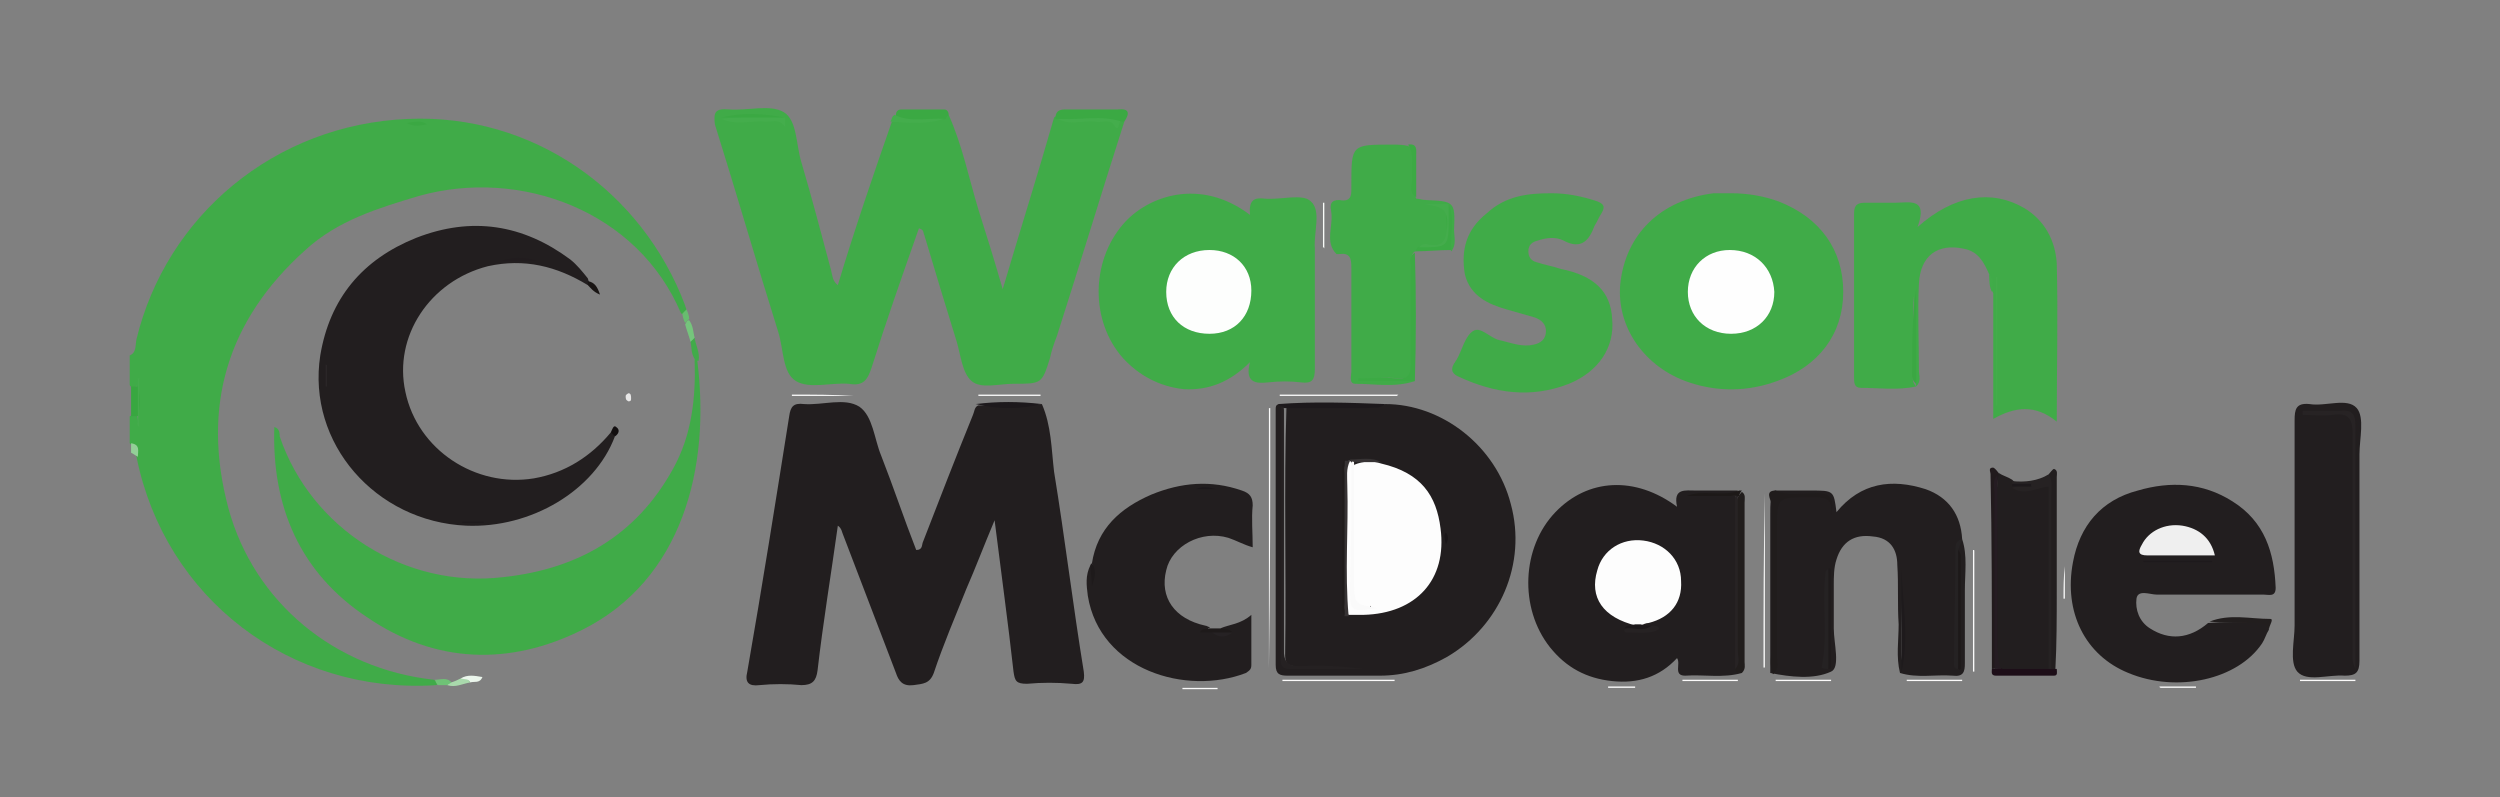 <?xml version="1.0" encoding="utf-8"?>
<!-- Generator: Adobe Illustrator 28.0.0, SVG Export Plug-In . SVG Version: 6.00 Build 0)  -->
<svg version="1.1" id="Capa_1" xmlns="http://www.w3.org/2000/svg" xmlns:xlink="http://www.w3.org/1999/xlink" x="0px" y="0px"
	 viewBox="0 0 185 59" style="enable-background:new 0 0 185 59;" xml:space="preserve">
<rect x="0" y="0" width="185" height="59" fill="#808080" stroke="none"/>
<style type="text/css">
	.st0{fill:#40AB48;}
	.st1{fill:#38A740;}
	.st2{fill:#93CF98;}
	.st3{fill:#221E1F;}
	.st4{fill:#201C1C;}
	.st5{fill:#211D1C;}
	.st6{fill:#262223;}
	.st7{fill:#FBFBFB;}
	.st8{fill:#3BA943;}
	.st9{fill:#211A1C;}
	.st10{fill:#3CAA44;}
	.st11{fill:#FAFAFA;}
	.st12{fill:#1D0E18;}
	.st13{fill:#FBFAFA;}
	.st14{fill:#1D191C;}
	.st15{fill:#221E1E;}
	.st16{fill:#44AD4C;}
	.st17{fill:#1D1918;}
	.st18{fill:#F9FCF9;}
	.st19{fill:#F9F9F9;}
	.st20{fill:#1E1A1A;}
	.st21{fill:#EBF6EC;}
	.st22{fill:#75C57C;}
	.st23{fill:#41AB4A;}
	.st24{fill:#A9D9AC;}
	.st25{fill:#1E1A1B;}
	.st26{fill:#6FC276;}
	.st27{fill:#191514;}
	.st28{fill:#68BC6F;}
	.st29{fill:#E8E7E7;}
	.st30{fill:#41AC49;}
	.st31{fill:#120E0F;}
	.st32{fill:#45AC4D;}
	.st33{fill:#3BA843;}
	.st34{fill:#FDFDFD;}
	.st35{fill:#252122;}
	.st36{fill:#373334;}
	.st37{fill:#1A1618;}
	.st38{fill:#211C1E;}
	.st39{fill:#1E1A1C;}
	.st40{fill:#2A2627;}
	.st41{fill:#FDFEFD;}
	.st42{fill:#272324;}
	.st43{fill:#1C181A;}
	.st44{fill:#FEFEFE;}
	.st45{fill:#44AC4B;}
	.st46{fill:#3BA743;}
	.st47{fill:#EFEFEF;}
	.st48{fill:#252223;}
	.st49{fill:#1D1919;}
	.st50{fill:#1F1B1C;}
	.st51{fill:#1C181B;}
	.st52{fill:#262224;}
	.st53{fill:#44AC4C;}
	.st54{fill:#251C22;}
</style>
<g>
	<path class="st0" d="M50.4,23.2c-3.2-7.6-11.9-10.8-19.4-8.7c-3,0.9-6,1.8-8.4,4c-5.8,5.2-7.7,11.6-5.7,19.1
		c1.9,7,7.9,11.9,15.2,12.7c0.1,0.1,0.4,0.2,0.2,0.4c-10.8,0.7-20.1-6.4-22.2-16.9c-0.2-0.3-0.1-0.7-0.5-1c0-0.7,0-1.3,0-2
		c0.2-0.1,0.3-0.1,0.5-0.1c0.1,0.2,0.1,0.4,0.1,0.6c0-0.2,0-0.3,0-0.5c-0.4-0.9-0.1-1.9,0-2.7c0,0.1,0,0.3-0.1,0.5
		c-0.2,0.1-0.4,0.1-0.5-0.1c0-0.7,0-1.5,0-2.2c0.5-0.2,0.4-0.7,0.5-1.2C12.3,16,20.3,9.2,30.2,8.8c9.2-0.4,17.3,5.3,20.5,13.8
		c0,0.1,0.1,0.2,0.1,0.4C50.8,23.2,50.7,23.3,50.4,23.2z"/>
	<path class="st1" d="M9.7,28.6c0.2,0,0.3,0,0.5,0c0.2,0.7,0.2,1.5,0,2.2c-0.2,0-0.3,0-0.5,0C9.7,30.1,9.7,29.4,9.7,28.6z"/>
	<path class="st2" d="M9.7,32.8c0.7,0.1,0.5,0.6,0.5,1c-0.2-0.1-0.3-0.2-0.5-0.3C9.7,33.3,9.7,33.1,9.7,32.8z"/>
	<path class="st0" d="M83.2,9c-1.7,5.3-3.3,10.6-5,15.9c-0.2,0.5-0.4,1.1-0.5,1.6c-0.6,1.9-0.6,1.9-2.7,1.9c-1.1,0-2.4,0.4-3.1-0.2
		c-0.7-0.6-0.8-1.9-1.1-2.9c-0.8-2.6-1.6-5.2-2.4-7.9c-0.1-0.2,0-0.4-0.4-0.5c-1.2,3.4-2.4,6.8-3.5,10.3c-0.3,0.9-0.6,1.4-1.7,1.2
		c-1.3-0.1-2.9,0.4-3.9-0.2c-1-0.6-0.9-2.3-1.3-3.6c-1.6-5.1-3.1-10.3-4.7-15.4C52.8,8.3,52.9,8,54,8.1c1.3,0.1,3-0.4,4,0.2
		c1,0.6,0.9,2.4,1.3,3.7c0.8,2.7,1.5,5.4,2.2,8c0.1,0.4,0.1,0.8,0.5,1.1C63.2,17.1,64.6,13,66,9c1.2-0.5,2.5-0.2,3.7-0.4
		c0.2-0.1,0.3-0.1,0.5-0.1c1,2.2,1.5,4.7,2.2,7c0.6,1.9,1.2,3.8,1.8,5.9c1.3-4.4,2.6-8.5,3.8-12.7c0.1-0.1,0.2-0.1,0.3-0.1
		c1.5,0.1,3-0.1,4.5,0.3C83,8.9,83.1,8.9,83.2,9z"/>
	<path class="st3" d="M77.1,29.9c0.7,1.6,0.7,3.3,0.9,5c0.8,4.9,1.4,9.9,2.2,14.8c0.1,0.8-0.1,1-0.9,0.9c-1.1-0.1-2.2-0.1-3.3,0
		c-0.8,0-0.9-0.2-1-0.9c-0.4-3.6-0.9-7.2-1.4-11.2c-0.8,1.9-1.4,3.5-2.1,5.1c-0.8,2-1.7,4.1-2.4,6.2c-0.3,0.8-0.8,0.8-1.5,0.9
		c-0.8,0.1-1.1-0.3-1.3-0.9c-1.3-3.4-2.6-6.8-3.9-10.2c-0.1-0.2-0.1-0.5-0.4-0.7c-0.5,3.6-1.1,7.2-1.5,10.7
		c-0.1,0.8-0.4,1.1-1.2,1.1c-1-0.1-2.1-0.1-3.1,0c-0.8,0.1-1.1-0.2-0.9-1c1.1-6.3,2.1-12.6,3.1-18.9c0.1-0.7,0.3-1,1.1-0.9
		c1.4,0.1,3-0.5,4.1,0.2c1,0.7,1.1,2.4,1.6,3.6c0.9,2.3,1.7,4.7,2.6,7c0.5,0,0.4-0.4,0.5-0.6c1.2-3.1,2.4-6.2,3.7-9.4
		c0.1-0.2,0.1-0.6,0.4-0.7C73.8,30,75.4,30.1,77.1,29.9z"/>
	<path class="st3" d="M102.5,29.9c4.2,0,8.2,3.1,9.3,7.4c1.2,4.4-0.8,9-4.7,11.3c-1.6,0.9-3.2,1.4-5,1.4c-2.3,0-4.5,0-6.8,0
		c-0.6,0-0.9-0.1-0.9-0.8c0-6.3,0-12.6,0-18.9c0-0.2,0-0.3,0.2-0.4c0.2,0.1,0.4,0.3,0.4,0.5c0,5.9,0,11.8,0,17.6
		c0,1.3,0,1.3,1.4,1.3c1.3,0,2.7,0,4,0c-1.5,0-2.9,0-4.4,0c-0.6,0-0.9-0.1-0.9-0.8c0.1-6.2-0.1-12.3,0.1-18.5c2-0.3,4,0,6-0.1
		C101.6,30,102,30.1,102.5,29.9z"/>
	<path class="st3" d="M43.5,21.1c-2.3-1.4-4.7-2-7.4-1.4c-4.3,1.1-7,5.2-6.1,9.3c0.9,4.3,5.2,7.1,9.5,6.4c2.3-0.4,4.2-1.6,5.7-3.4
		c0.1,0,0.2,0.1,0.3,0.3c-1.5,4-6.2,6.8-11,6.6c-6.7-0.3-11.8-6.1-10.8-12.6c0.7-4.2,3.1-7.1,7.1-8.7c4.1-1.6,7.9-1,11.4,1.6
		c0.5,0.4,0.9,0.9,1.3,1.4C43.6,20.9,43.6,21,43.5,21.1z"/>
	<path class="st0" d="M92.5,15.9c-0.1-1.1,0.3-1.3,1.1-1.2c1.2,0.1,2.8-0.4,3.4,0.2c0.8,0.7,0.2,2.3,0.3,3.5c0,3,0,6,0,8.9
		c0,0.8-0.2,1.1-1,1c-0.8-0.1-1.6-0.1-2.5,0c-0.9,0.1-1.7,0-1.3-1.5c-1.5,1.5-3.1,2.1-4.9,2c-1.8-0.2-3.3-1-4.5-2.3
		c-2.4-2.7-2.4-7.1,0-9.9C84.9,14.5,88.8,13.1,92.5,15.9z"/>
	<path class="st0" d="M51.6,26.7c1,7.9-1.1,16.2-8.5,19.9c-5.4,2.7-10.9,2.5-15.9-0.9c-5-3.3-7.1-8.2-6.9-14.1
		c0.4,0.1,0.4,0.5,0.4,0.7c2.3,6.8,9.3,11.3,16.6,10.4c5.5-0.6,9.8-3.1,12.5-8c1.4-2.5,1.7-5.3,1.6-8.1
		C51.5,26.6,51.6,26.6,51.6,26.7z"/>
	<path class="st3" d="M128.9,49.8c-1.4,0.4-2.8,0.1-4.2,0.2c-0.9,0-0.3-0.9-0.6-1.3c-1.3,1.4-2.9,1.9-4.8,1.7
		c-1.9-0.2-3.4-1-4.6-2.5c-2.3-2.9-2.1-7.4,0.4-10c2.4-2.5,5.9-2.7,9-0.4c-0.3-1.4,0.6-1.2,1.4-1.2c1,0,2,0,3.1,0
		c-0.1,0.5-0.5,0.3-0.8,0.3c-1,0-2,0-3,0c1.2,0,2.4-0.2,3.6,0.1c0.3,0.5,0.2,1.1,0.2,1.7c0,3.5,0,7,0,10.5
		C128.8,49.2,128.8,49.5,128.9,49.8z"/>
	<path class="st0" d="M128.1,14.3c1.2,0,2.4,0.2,3.5,0.6c3.1,1.2,4.8,3.6,4.8,6.7c0,3.1-1.8,5.5-4.9,6.6c-2.2,0.8-4.4,0.8-6.5,0.1
		c-3.3-1.1-5.4-4.1-5.1-7.3c0.4-3.7,3-6.2,6.9-6.7C127.2,14.3,127.6,14.3,128.1,14.3z"/>
	<path class="st0" d="M147.2,20.3c-0.4-0.9-0.8-1.7-1.9-1.9c-1.9-0.4-3.2,0.5-3.3,2.6c-0.1,2.1,0,4.2,0,6.4c0,0.4,0.2,0.8-0.2,1.2
		c-0.4-2.3,0-4.5-0.2-6.7c0,1.8,0,3.7,0,5.5c0,0.4-0.2,0.8,0.2,1.2c-1.4,0.3-2.8,0.1-4.1,0.1c-0.5,0-0.5-0.4-0.5-0.8
		c0-4,0-8.1,0-12.1c0-0.7,0.3-0.8,0.9-0.8c0.7,0,1.5,0,2.2,0c1,0,2.4-0.4,1.6,1.8c2.7-2.4,5.5-2.8,7.9-1.4c1.5,0.9,2.3,2.4,2.4,4.1
		c0.1,3.8,0,7.6,0,11.7c-1.6-1.3-3.1-1.1-4.7-0.2c0-3.2,0-6.2,0-9.3C147.2,21.2,147.4,20.7,147.2,20.3z"/>
	<path class="st3" d="M167.9,46.6c-0.2,0.3-0.3,0.7-0.5,1c-1.8,2.7-6.3,3.7-9.9,2.2c-3.2-1.3-4.8-4.5-4.1-8.2
		c0.5-2.7,2.1-4.6,4.8-5.3c2.4-0.7,4.8-0.6,7,0.8c2.4,1.5,3.1,3.8,3.2,6.4c0,0.7-0.5,0.5-0.9,0.5c-2.6,0-5.3,0-7.9,0
		c-0.5,0-1.4-0.4-1.5,0.3c-0.1,0.8,0.2,1.7,1,2.2c1.4,0.9,2.9,0.8,4.3-0.4c1.2-0.1,2.4,0,3.6-0.1C167.5,45.9,167.8,46,167.9,46.6z"
		/>
	<path class="st3" d="M145.2,39.9c0.4,1.2,0.2,2.5,0.2,3.8c0,1.8,0,3.6,0,5.4c0,0.6-0.1,1-0.9,0.9c-1.3-0.1-2.6,0.2-3.9-0.2
		c0.3-1.8,0.1-3.6,0.1-5.5c0-0.7-0.1-1.3,0-2c0,2.1,0,4.2,0,6.3c0,0.4,0.1,0.8-0.1,1.2c-0.3-1.2-0.1-2.4-0.1-3.6
		c-0.1-1.5,0-2.9-0.1-4.4c0-1.1-0.5-2-1.8-2.1c-1.4-0.2-2.3,0.4-2.7,1.7c-0.2,0.6-0.2,1.3-0.2,1.9c0,1.1,0,2.1,0,3.2
		c0,1.1,0.5,2.9-0.2,3.2c-1.3,0.6-3,0.4-4.5,0.1c0-3.9,0-7.8,0-11.8c0-1.4,0-1.4,1.4-1.4c0.7,0,1.4,0,2.1,0c0.3,0,0.7-0.1,0.8,0.2
		c-0.4-0.4-1-0.1-1.5-0.2c-0.8-0.2-1.8,0.4-2.5-0.3c0.9,0,1.8,0,2.7,0c1.7,0,1.7,0,1.9,1.6c1.8-2.2,4.1-2.5,6.6-1.7
		C144.2,36.8,145.1,38.1,145.2,39.9c-0.4,0.3-0.4,0.6-0.4,1.1c0.1,2.6,0.2,5.1,0,7.6c0.2-2.6,0.1-5.2,0-7.8
		C144.7,40.3,144.9,40.1,145.2,39.9z"/>
	<path class="st0" d="M114.8,14.3c1.1,0,2.2,0.2,3.4,0.6c0.5,0.2,0.6,0.4,0.3,0.9c-0.2,0.3-0.3,0.6-0.5,0.9c-0.4,1.1-1,1.8-2.3,1.1
		c-0.6-0.3-1.3-0.2-1.9,0c-0.4,0.1-0.7,0.3-0.7,0.8c0,0.4,0.2,0.7,0.6,0.8c0.6,0.2,1.2,0.3,1.8,0.5c2.5,0.5,3.7,1.7,3.8,3.7
		c0.2,2.1-1,3.9-3.2,4.8c-2.8,1.1-5.5,0.7-8.1-0.5c-0.5-0.2-0.7-0.5-0.4-1c0.1-0.1,0.1-0.2,0.2-0.3c0.4-0.7,0.6-1.7,1.2-2.1
		c0.6-0.4,1.3,0.6,2.1,0.7c0.8,0.2,1.6,0.5,2.4,0.3c0.5-0.1,0.9-0.4,0.9-1c0-0.5-0.3-0.8-0.8-1c-0.7-0.2-1.4-0.4-2.1-0.6
		c-1.4-0.4-2.7-1-3.1-2.6c-0.3-1.8,0.1-3.3,1.6-4.5C111.4,14.5,113,14.3,114.8,14.3z"/>
	<path class="st3" d="M80.8,41.7c0.4-2.6,2.1-4.1,4.4-5.1c2.2-0.9,4.4-1.1,6.7-0.3c0.6,0.2,0.8,0.5,0.8,1.1c-0.1,1,0,2,0,3.1
		c-0.7-0.2-1.2-0.5-1.8-0.7c-2-0.6-4.2,0.6-4.6,2.4c-0.5,2,0.6,3.6,2.9,4.1c0.1,0,0.2,0.1,0.3,0.1c0.1,0.1-0.3,0.1,0,0.2
		c0.1,0,0.1,0,0.2,0c0.2,0.1,0.5,0.1,0.7,0.1c0-0.1,0-0.2-0.1-0.2c0.7-0.3,1.5-0.3,2.3-1c0,1.4,0,2.6,0,3.7c0,0.3-0.1,0.4-0.4,0.6
		c-4.4,1.7-10.8-0.2-11.7-5.7c-0.1-0.8-0.2-1.5,0.2-2.3c0.3,0.4,0.1,0.8,0.1,1C80.8,42.6,81,42.1,80.8,41.7z"/>
	<path class="st0" d="M104.7,28.2c-1.5,0.5-3,0.2-4.4,0.2c-0.5,0-0.3-0.6-0.3-0.9c0-2.6,0-5.2,0-7.7c0-0.7-0.1-1.1-0.9-1
		c-0.1,0-0.2,0-0.2,0c-0.9-0.9-0.2-2.1-0.4-3.2c-0.1-0.5,0-0.8,0.6-0.8c1,0.2,0.9-0.5,0.9-1.1c0-3,0-3,3-3c0.4,0,0.8,0,1.2,0.1
		c0.5,0.3,0.3,0.8,0.4,1.2c0.1,0.9-0.2,1.8,0.2,2.7c0.2,0,0.5,0.1,0.7,0.1c2.1,0.1,2.2,0.1,2.1,2.2c0,0.5,0.2,1.1-0.2,1.6
		c-0.4-0.6-0.2-1.2-0.2-1.9c-0.1-0.4,0.1-0.9-0.2-1.3c-0.3-0.2-0.6-0.1-0.8-0.1c0.6-0.1,1,0.2,0.9,0.9c0,0.3,0,0.6,0,0.9
		c0.1,0.9-0.3,1.4-1.3,1.3c-0.2,0-0.5,0-0.7,0c-0.2,0.1-0.4,0.1-0.4,0.3l0-0.1c-0.4,0.3-0.2,0.8-0.2,1.1c0,2.4,0,4.8,0,7.2
		c0,0.9-0.3,1.2-1.1,1.1c-0.7-0.1-1.4,0-2,0C102.5,28.1,103.6,27.9,104.7,28.2z"/>
	<path class="st3" d="M174.6,39.9c0,3,0,6,0,9c0,0.9-0.3,1.1-1.1,1.1c-1.2-0.1-2.8,0.5-3.5-0.3c-0.6-0.7-0.2-2.3-0.2-3.4
		c0-5.1,0-10.1,0-15.2c0-0.8,0.1-1.3,1.1-1.2c1.2,0.2,2.8-0.5,3.5,0.3c0.6,0.7,0.2,2.3,0.2,3.4C174.6,35.7,174.6,37.8,174.6,39.9z"
		/>
	<path class="st3" d="M147.9,35c0.3,0.2,0.7,0.3,1,0.5c0.1,0.1,0.2,0.2,0.3,0.3c0.1,0.1,0.3,0.1,0.4,0.1c0.2,0,0.4,0,0.6,0
		c1.7-0.1,1.7-0.1,1.7,1.5c0,3.6,0,7.2,0,10.8c0,0.5,0.1,1-0.2,1.4c-1.2,0.3-2.3,0.2-3.5,0.1c-0.5-0.3-0.5-0.7-0.5-1.2
		c0-4.3-0.1-8.7,0.1-13C147.7,35.3,147.8,35.1,147.9,35z"/>
	<path class="st4" d="M131.4,36.3c0.9,0.4,1.9,0.2,2.9,0.2c1.2-0.1,1.5,0.5,1.2,1.6c0.2-1.4-0.7-1.3-1.6-1.3c-2.4,0-2.4,0-2.4,2.4
		c0,3.1,0,6.3,0,9.4c0,0.4,0.2,0.9-0.3,1.3c-0.3-0.7-0.1-1.4-0.1-2.2c0-3.5,0-6.9,0-10.4C131,36.9,130.6,36.3,131.4,36.3z"/>
	<path class="st5" d="M128.9,49.8c-0.2,0-0.4,0-0.5-0.2c0.3-0.7,0.1-1.5,0.1-2.3c0-3.4,0-6.7,0-10.1c0-0.3,0.2-0.6,0.4-0.8
		c0.3,0.2,0.2,0.5,0.2,0.8c0,3.9,0,7.9,0,11.8C129.1,49.2,129.2,49.5,128.9,49.8z"/>
	<path class="st6" d="M148.9,35.8c0-0.1,0-0.2,0-0.2c0.9,0.1,1.9,0,2.7-0.5c0.5,0.2,0.4,0.7,0.4,1.1c0,4.4,0,8.8,0,13.2
		c-0.1,0.2-0.2,0.2-0.4,0.2c0-4.5,0-9,0-13.6c-0.9,0.1-1.8,0.7-2.7,0.1c0.5-0.2,1.1,0,1.5-0.1C150,35.8,149.4,36,148.9,35.8z"/>
	<path class="st7" d="M93.9,49.5c0-6.4,0-12.9,0-19.3c0,0,0.1,0,0.1,0C94,36.6,94,43.1,93.9,49.5C94,49.5,94,49.5,93.9,49.5z"/>
	<path class="st8" d="M83.2,9l-0.1,0L83,9c-1.5-0.3-3.1,0.1-4.7-0.2c-0.1,0-0.2,0-0.2,0c0-0.5,0.2-0.7,0.7-0.7c1.3,0,2.6,0,3.9,0
		C83.6,8,83.6,8.4,83.2,9z"/>
	<path class="st3" d="M151.8,49.5c0-4.3,0-8.6,0-12.9c0-0.5,0.1-1.1-0.2-1.5c0.1-0.1,0.3-0.4,0.4-0.4c0.3,0.1,0.2,0.4,0.2,0.6
		c0,2.8,0,5.7,0,8.5c0,1.9,0,3.8-0.1,5.7C152,49.6,151.9,49.6,151.8,49.5z"/>
	<path class="st9" d="M147.9,35c0,0.1,0,0.2,0,0.2c-0.3,1.4-0.1,2.9-0.1,4.3c0,3.3,0,6.5,0,9.8c-0.1,0.2-0.2,0.2-0.4,0.2
		c0-4.8,0-9.6-0.1-14.4c0-0.2-0.2-0.5,0.2-0.5C147.7,34.7,147.8,34.9,147.9,35z"/>
	<path class="st10" d="M104.7,28.2c-1.4,0-2.8,0-4.2,0c0-0.1,0-0.2,0-0.2c0.9,0,1.9-0.1,2.8,0c0.9,0.1,1.1-0.3,1.1-1.1
		c0-2.4,0-4.7,0-7.1c0-0.4-0.2-0.8,0.3-1.1C104.8,21.8,104.8,25,104.7,28.2z"/>
	<path class="st7" d="M130.6,36.5c0,4.3,0,8.6,0,12.9c0,0-0.1,0-0.1,0C130.5,45.1,130.5,40.8,130.6,36.5
		C130.5,36.5,130.5,36.5,130.6,36.5z"/>
	<path class="st8" d="M70.2,8.5c-0.1,0.1-0.2,0.2-0.2,0.3c-1.1,0.3-2.3,0.1-3.4,0.1c-0.2,0-0.4-0.2-0.3-0.4c0-0.2,0.1-0.4,0.4-0.4
		c1.1,0,2.1,0,3.2,0C70,8.1,70.2,8.2,70.2,8.5z"/>
	<path class="st7" d="M146.1,40.8c0,3,0,5.9,0,8.9c0,0-0.1,0-0.1,0c0-3,0-6,0-9C146.1,40.7,146.1,40.7,146.1,40.8z"/>
	<path class="st11" d="M103.4,29.3c-2.9,0-5.8,0-8.7,0c0,0,0-0.1,0-0.1c2.9,0,5.9,0,8.8,0C103.4,29.2,103.4,29.3,103.4,29.3z"/>
	<path class="st12" d="M147.4,49.5c0.1,0,0.2,0,0.3,0c0.2-0.1,0.3-0.1,0.5,0c1.2,0,2.3,0,3.5,0c0.1,0,0.2,0,0.2,0c0.1,0,0.2,0,0.3,0
		c0,0.2,0.1,0.5-0.2,0.5c-1.4,0-2.9,0-4.3,0C147.3,50,147.4,49.7,147.4,49.5z"/>
	<path class="st13" d="M103.2,50.4c-2.8,0-5.6,0-8.3,0c0,0,0-0.1,0-0.1c2.8,0,5.6,0,8.3,0C103.2,50.4,103.2,50.4,103.2,50.4z"/>
	<path class="st14" d="M94.8,30.1c-0.1-0.1-0.2-0.1-0.2-0.2c2.6-0.2,5.3-0.1,7.9,0c-0.4,0.4-0.8,0.2-1.3,0.3c-2,0-4.1,0-6.1,0
		C95,30.2,94.9,30.2,94.8,30.1z"/>
	<path class="st10" d="M107.2,15.1c0.5,1.1,0.1,2.3,0.2,3.4c-0.9,0-1.8,0.1-2.7,0.1c0.1-0.1,0.1-0.2,0.2-0.3c0.6-0.4,1.6,0.3,2-0.4
		c0.3-0.6,0.1-1.4,0.1-2.1C107.1,15.6,107,15.3,107.2,15.1z"/>
	<path class="st15" d="M167.9,46.6c-0.3-0.6-0.9-0.5-1.4-0.5c-1,0-2,0-3-0.1c1.5-0.6,3-0.2,4.5-0.2
		C168.3,45.8,167.9,46.3,167.9,46.6z"/>
	<path class="st11" d="M63.2,29.3c-1.5,0-3.1,0-4.6,0c0,0,0-0.1,0-0.1C60.2,29.2,61.7,29.2,63.2,29.3C63.2,29.2,63.2,29.3,63.2,29.3
		z"/>
	<path class="st14" d="M77.1,29.9c-1.6,0.4-3.3,0.4-4.9,0C73.8,29.7,75.4,29.7,77.1,29.9z"/>
	<path class="st11" d="M77,29.3c-1.5,0-3.1,0-4.6,0c0,0,0-0.1,0-0.1c1.5,0,3.1,0,4.6,0C77,29.2,77,29.3,77,29.3z"/>
	<path class="st13" d="M145.2,50.4c-1.4,0-2.8,0-4.1,0c0,0,0-0.1,0-0.1c1.4,0,2.8,0,4.1,0C145.2,50.4,145.2,50.4,145.2,50.4z"/>
	<path class="st13" d="M135.5,50.4c-1.4,0-2.8,0-4.1,0c0,0,0-0.1,0-0.1c1.4,0,2.8,0,4.1,0C135.5,50.4,135.5,50.4,135.5,50.4z"/>
	<path class="st13" d="M124.5,50.3c1.4,0,2.8,0,4.1,0c0,0,0,0.1,0,0.1c-1.4,0-2.7,0-4.1,0C124.5,50.4,124.5,50.3,124.5,50.3z"/>
	<path class="st13" d="M170.2,50.3c1.4,0,2.7,0,4.1,0c0,0,0,0.1,0,0.1c-1.4,0-2.8,0-4.1,0C170.2,50.4,170.2,50.4,170.2,50.3z"/>
	<path class="st16" d="M66.2,8.5c1.2,0.6,2.5,0.2,3.7,0.3c-1.3,0.4-2.6,0.3-4,0.2C66,8.8,66,8.6,66.2,8.5z"/>
	<path class="st17" d="M128.9,36.3c-0.1,0.1-0.2,0.3-0.2,0.4c-0.1,0.1-0.2,0.1-0.2,0c-1.2,0-2.4,0-3.7,0c1.3-0.5,2.6,0.1,3.9-0.4
		C128.7,36.3,128.8,36.3,128.9,36.3z"/>
	<path class="st10" d="M104.8,14.6c-0.6-0.4-0.3-0.9-0.3-1.4c-0.1-0.8,0.2-1.7-0.3-2.5c0.7-0.1,0.6,0.4,0.6,0.8
		C104.8,12.5,104.8,13.6,104.8,14.6z"/>
	<path class="st18" d="M97.9,18.3c0-1.1,0-2.2,0-3.3c0,0,0.1,0,0.1,0c0,1.1,0,2.2,0,3.4C98,18.3,97.9,18.3,97.9,18.3z"/>
	<path class="st11" d="M159.8,50.8c0.9,0,1.8,0,2.7,0c0,0,0,0.1,0,0.1c-0.9,0-1.8,0-2.6,0C159.8,50.9,159.8,50.8,159.8,50.8z"/>
	<path class="st11" d="M90.1,51c-0.9,0-1.7,0-2.6,0c0,0,0-0.1,0-0.1c0.9,0,1.7,0,2.6,0C90.1,50.9,90.1,50.9,90.1,51z"/>
	<path class="st19" d="M152.8,41.9c0,0.8,0,1.6,0,2.4c0,0-0.1,0-0.1,0C152.7,43.5,152.7,42.7,152.8,41.9
		C152.7,41.9,152.7,41.9,152.8,41.9z"/>
	<path class="st20" d="M89.7,46.8c-0.3,0-0.6,0-0.9,0c0.2-0.4,0.5-0.2,0.7-0.3c0.3,0,0.6,0,0.9,0c0.3,0.1,0.6,0,0.8,0.3
		C90.6,47,90.2,47,89.7,46.8z"/>
	<path class="st21" d="M34.1,50.2c0.5-0.3,1-0.2,1.6-0.1c-0.2,0.5-0.6,0.3-0.9,0.4C34.7,50.2,34.3,50.5,34.1,50.2z"/>
	<path class="st22" d="M51.1,25.3c-0.1-0.4-0.3-0.9-0.4-1.3c0.1-0.1,0.1-0.3,0.3-0.3c0.3,0.4,0.3,0.9,0.4,1.3
		C51.3,25.1,51.3,25.2,51.1,25.3z"/>
	<path class="st23" d="M51.1,25.3c0.1-0.1,0.2-0.2,0.3-0.3c0.1,0.6,0.4,1.1,0.3,1.7c-0.1,0-0.2,0-0.2,0
		C51.1,26.2,51.2,25.7,51.1,25.3z"/>
	<path class="st24" d="M34.1,50.2c0.3,0.1,0.6,0,0.7,0.3c-0.6,0.1-1.1,0.4-1.7,0.2c0-0.2,0-0.4,0.3-0.2
		C33.7,50.4,33.9,50.3,34.1,50.2z"/>
	<path class="st11" d="M119,50.8c0.7,0,1.3,0,2,0c0,0,0,0.1,0,0.1c-0.7,0-1.3,0-2,0C119,50.9,119,50.8,119,50.8z"/>
	<path class="st25" d="M80.8,41.7c0.4,0.5,0.2,1.1,0,1.7c0-0.5-0.1-1-0.1-1.5C80.7,41.8,80.7,41.7,80.8,41.7z"/>
	<path class="st26" d="M33.4,50.5c-0.1,0.1-0.2,0.1-0.3,0.2c-0.2,0-0.5,0-0.7,0c-0.1-0.1-0.2-0.3-0.2-0.4
		C32.6,50.3,33.1,50.1,33.4,50.5z"/>
	<path class="st27" d="M43.5,21.1c0-0.1,0-0.2,0-0.3c0.5,0.1,0.7,0.4,0.9,1C43.9,21.6,43.7,21.3,43.5,21.1z"/>
	<path class="st28" d="M51,23.6c-0.1,0.1-0.2,0.2-0.3,0.3c-0.1-0.2-0.2-0.5-0.2-0.7c0.1-0.1,0.2-0.2,0.3-0.3
		C50.9,23.1,51,23.4,51,23.6z"/>
	<path class="st29" d="M46.5,29.7c-0.2-0.1-0.2-0.2-0.2-0.4c0-0.1,0.2-0.2,0.2-0.2c0.2,0,0.2,0.2,0.2,0.4
		C46.7,29.6,46.7,29.7,46.5,29.7z"/>
	<path class="st30" d="M147.2,20.3c0.4,0.4,0.2,0.9,0.2,1.3C147.2,21.2,147.2,20.7,147.2,20.3z"/>
	<path class="st31" d="M45.5,32.3c-0.1-0.1-0.2-0.2-0.3-0.3c0.1-0.2,0.2-0.6,0.4-0.4C45.9,31.8,45.8,32.1,45.5,32.3z"/>
	<path class="st32" d="M10.2,30.9c0-0.7,0-1.5,0-2.2c0-0.2,0-0.5,0-0.7c0,0,0.1,0,0.1,0c0,1.2,0,2.4,0,3.6
		C10,31.4,10.3,31.1,10.2,30.9z"/>
	<path class="st33" d="M31.6,9.2c-0.5,0.1-1,0.2-1.5-0.1C30.7,9,31.2,8.9,31.6,9.2z"/>
	<path class="st16" d="M58.1,8.7c0,0.2,0,0.5,0,0.7C57.7,8.8,57.2,9,56.7,9c-1.1-0.1-2.2,0.3-3.3-0.2C54.9,8.6,56.5,8.6,58.1,8.7z"
		/>
	<path class="st16" d="M78.3,8.8C79.9,8.9,81.5,8.5,83,9c-0.3-0.2-0.1,1-0.6,0.2C82.1,8.8,81.5,9.1,81,9C80.1,8.9,79.2,9.3,78.3,8.8
		z"/>
	<path class="st8" d="M58.1,8.7c-1.6,0-3.1,0-4.7,0C54.9,8.3,56.5,8.4,58.1,8.7z"/>
	<path class="st34" d="M102.2,34.3c3,0.7,4.1,2.4,4.4,4.8c0.5,3.8-1.8,6.3-5.7,6.4c-0.4,0-0.7,0-1.1,0c-0.4-0.3-0.3-0.7-0.3-1.1
		c0-3.1,0-6.2,0-9.2c0-0.4-0.1-0.8,0.3-1.1l0.1,0c0.1,0.1,0.2,0.2,0.2,0.4c0,3.1,0,6.2,0,9.3c0,1,0.2,1.4,1.2,1.2
		c0.3,0,0-0.3,0.1-0.1c0,0.1,0,0.1-0.1,0.1c-0.7,0.1-1.2,0.1-1.2-0.8c0.1-3.3-0.1-6.5,0.1-9.8C100.9,34.1,101.6,34.1,102.2,34.3z"/>
	<path class="st35" d="M94.8,30.1c0.1,0,0.2,0,0.2,0c0,6,0,11.9,0,17.9c0,0.9,0.2,1.3,1.2,1.3c1.5-0.1,3.1,0,4.7,0.2
		c-1.8,0-3.7,0-5.5,0c-0.8,0-0.6-0.7-0.6-1.1c0-3.1,0-6.3,0-9.4C94.8,36,94.8,33.1,94.8,30.1z"/>
	<path class="st36" d="M99.9,34.1c-0.3,0.6-0.2,1.2-0.2,1.8c0.1,3.2-0.2,6.4,0.1,9.7c-0.1,0-0.2,0-0.3,0c-0.2-3.8-0.2-7.7,0-11.5
		C99.6,34.1,99.8,34.1,99.9,34.1z"/>
	<path class="st4" d="M99.5,34c0,3.8,0,7.7,0,11.5c-0.3-0.2-0.2-0.5-0.2-0.8c0-3.3,0-6.6,0-10C99.3,34.5,99.3,34.3,99.5,34z"/>
	<path class="st36" d="M100,34.2c0-0.1-0.1-0.1-0.1-0.2c0.8,0,1.6-0.2,2.3,0.2c-0.7,0-1.3,0-2,0C100.2,34.4,100.1,34.4,100,34.2z"/>
	<path class="st37" d="M107,40.3c-0.1-0.4-0.2-0.7,0-0.9C107.2,39.7,107.2,39.9,107,40.3z"/>
	<path class="st38" d="M39.8,19.3c-0.9,0-1.8,0-2.7,0C38,19,38.9,19,39.8,19.3z"/>
	<path class="st39" d="M35.8,38.7c-0.5,0-1.1,0-1.6,0c0,0,0-0.1,0-0.1c0.5,0,1.1,0,1.6,0C35.8,38.6,35.8,38.6,35.8,38.7z"/>
	<path class="st40" d="M24.2,27c0,0.5,0,1.1,0,1.6c0,0-0.1,0-0.1,0c0-0.5,0-1.1,0-1.6C24.1,27,24.2,27,24.2,27z"/>
	<path class="st41" d="M89.5,18.5c1.8,0,3.1,1.2,3.1,3c0,1.9-1.2,3.2-3.1,3.2c-1.9,0-3.2-1.2-3.2-3.1C86.3,19.8,87.6,18.5,89.5,18.5
		z"/>
	<path class="st34" d="M121.1,46.3c-2.5-0.6-3.5-2.1-2.9-4.1c0.4-1.5,1.8-2.4,3.4-2.2c1.6,0.2,2.8,1.4,2.8,3
		c0.1,1.6-0.8,2.7-2.4,3.1c-0.2,0-0.4,0.1-0.6,0.2C121.3,46.4,121.2,46.4,121.1,46.3z"/>
	<path class="st42" d="M128.4,36.7c0.1,0,0.2,0,0.2,0c0,3.8,0,7.7,0,11.5c0,0.4,0.2,0.9-0.2,1.3C128.4,45.3,128.4,41,128.4,36.7z"/>
	<path class="st6" d="M122.2,46.3c0.2,0,0.4,0,0.5,0.1c0.2,0.2-0.1,0.2-0.2,0.3c-0.7,0.2-1.4,0.1-2.2,0.1c0,0-0.1-0.1-0.1-0.1
		c0,0,0-0.1,0-0.1C120.9,46.2,121.6,46.7,122.2,46.3z"/>
	<path class="st43" d="M122.2,46.3c-0.6,0.5-1.3,0.1-2,0.2c0.2-0.3,0.5-0.2,0.8-0.3c0.1,0,0.2,0,0.4,0
		C121.7,46.3,122,46.3,122.2,46.3z"/>
	<path class="st44" d="M128.1,24.7c-1.9,0-3.2-1.3-3.2-3.1c0-1.8,1.3-3.1,3.1-3.1c1.9,0,3.2,1.3,3.3,3.1
		C131.3,23.4,130,24.7,128.1,24.7z"/>
	<path class="st45" d="M147.8,20.5c0,3.2,0,6.3,0,9.5c0,0-0.1,0-0.1,0c0-3.2,0-6.3,0-9.5C147.8,20.5,147.8,20.5,147.8,20.5z"/>
	<path class="st46" d="M141.8,28.4c-0.4-0.3-0.3-0.7-0.3-1.1c0-2,0-4,0.3-6C141.8,23.7,141.8,26.1,141.8,28.4
		C141.8,28.4,141.8,28.4,141.8,28.4z"/>
	<path class="st47" d="M163.9,41.1c-1.7,0-3.4,0-5,0c-0.7,0-0.7-0.3-0.4-0.8c0.5-1,1.7-1.6,3-1.4C162.7,39.1,163.6,39.8,163.9,41.1z
		"/>
	<path class="st39" d="M158.6,41.5c1.7,0,3.4,0,5.1,0c0,0,0,0.1,0,0.1c-1.7,0-3.4,0-5.1,0C158.6,41.6,158.6,41.5,158.6,41.5z"/>
	<path class="st48" d="M144.9,49.5c-0.2,0-0.3-0.1-0.3-0.3c0-2.8,0.1-5.6,0.1-8.4c0-0.4,0-0.8,0.5-0.9c0,0,0,0,0,0
		c-0.1,0.3-0.2,0.5-0.3,0.8C145.1,43.6,145.1,46.6,144.9,49.5z"/>
	<path class="st49" d="M144.9,49.5c0-2.9,0-5.9,0-8.8c0.1,0.1,0.2,0.3,0.2,0.4c0,2.8,0,5.6,0,8.4c0,0-0.1,0.1-0.1,0.1
		C145,49.6,145,49.5,144.9,49.5z"/>
	<path class="st39" d="M140.7,49.8c0-2.6,0-5.2,0-7.8C140.8,44.6,141.3,47.2,140.7,49.8C140.7,49.8,140.7,49.8,140.7,49.8z"/>
	<path class="st48" d="M135.3,49.5c-0.2,0-0.3,0-0.5-0.1c0.5-2.4,0-4.8,0.3-7.1c0-0.1,0.1-0.1,0.2-0.2
		C135.5,44.6,135.5,47.1,135.3,49.5z"/>
	<path class="st50" d="M135.3,49.5c0-2.5,0-4.9,0-7.4c0.1-0.1,0.2,0,0.2,0.1c0,2.4,0,4.7,0,7.1c0,0,0,0.1,0,0.1
		C135.5,49.5,135.4,49.5,135.3,49.5z"/>
	<path class="st51" d="M88.5,36.2c0.4-0.2,0.8-0.2,1.5,0C89.2,36.2,88.9,36.2,88.5,36.2z"/>
	<path class="st52" d="M89.7,46.8c0.5,0,1,0,1.5,0C90.7,47.2,90.2,47.2,89.7,46.8z"/>
	<path class="st53" d="M107.2,15.1c0,0.3,0,0.6,0,1c0,2.2,0,2.2-2.2,2.2c0.2-0.2,0.4-0.3,0.7-0.2c1.1,0.2,1.3-0.3,1.4-1.4
		c0.1-1.5-0.8-1.4-1.7-1.6C105.9,15.1,106.5,15.1,107.2,15.1z"/>
	<path class="st42" d="M170.4,30.4c0.9,0,1.9,0,2.8,0c0.9-0.1,1.1,0.3,1.1,1.1c0,3.2,0,6.4,0,9.7c0,2.7,0,5.4,0,8.3
		c-0.3-0.6-0.2-1-0.2-1.4c0-5.3,0-10.6,0-15.9c0-1.1-0.2-1.7-1.5-1.5c-0.7,0.1-1.5,0-2.2,0C170.4,30.5,170.4,30.4,170.4,30.4z"/>
	<path class="st54" d="M148.1,49.5c-0.2,0-0.3,0-0.5,0c0-4.3,0-8.6,0-13c0-0.4-0.2-0.9,0.2-1.3c0,4.2,0,8.5,0,12.7
		C147.9,48.5,147.8,49,148.1,49.5z"/>
	<path class="st14" d="M148.9,35.8c0.5,0,1,0,1.4,0c0,0.1,0,0.2,0,0.2c-0.5,0-1,0-1.4,0C148.9,35.9,148.9,35.8,148.9,35.8z"/>
	<path class="st11" d="M100,34.2c0.1-0.1,0.2,0,0.2,0c0,2.9,0,5.7,0,8.6c0,1.9,0,1.9,1.7,2.2c-2,0.3-2,0.3-2-1.6
		C100,40.4,100,37.3,100,34.2z"/>
</g>
</svg>
